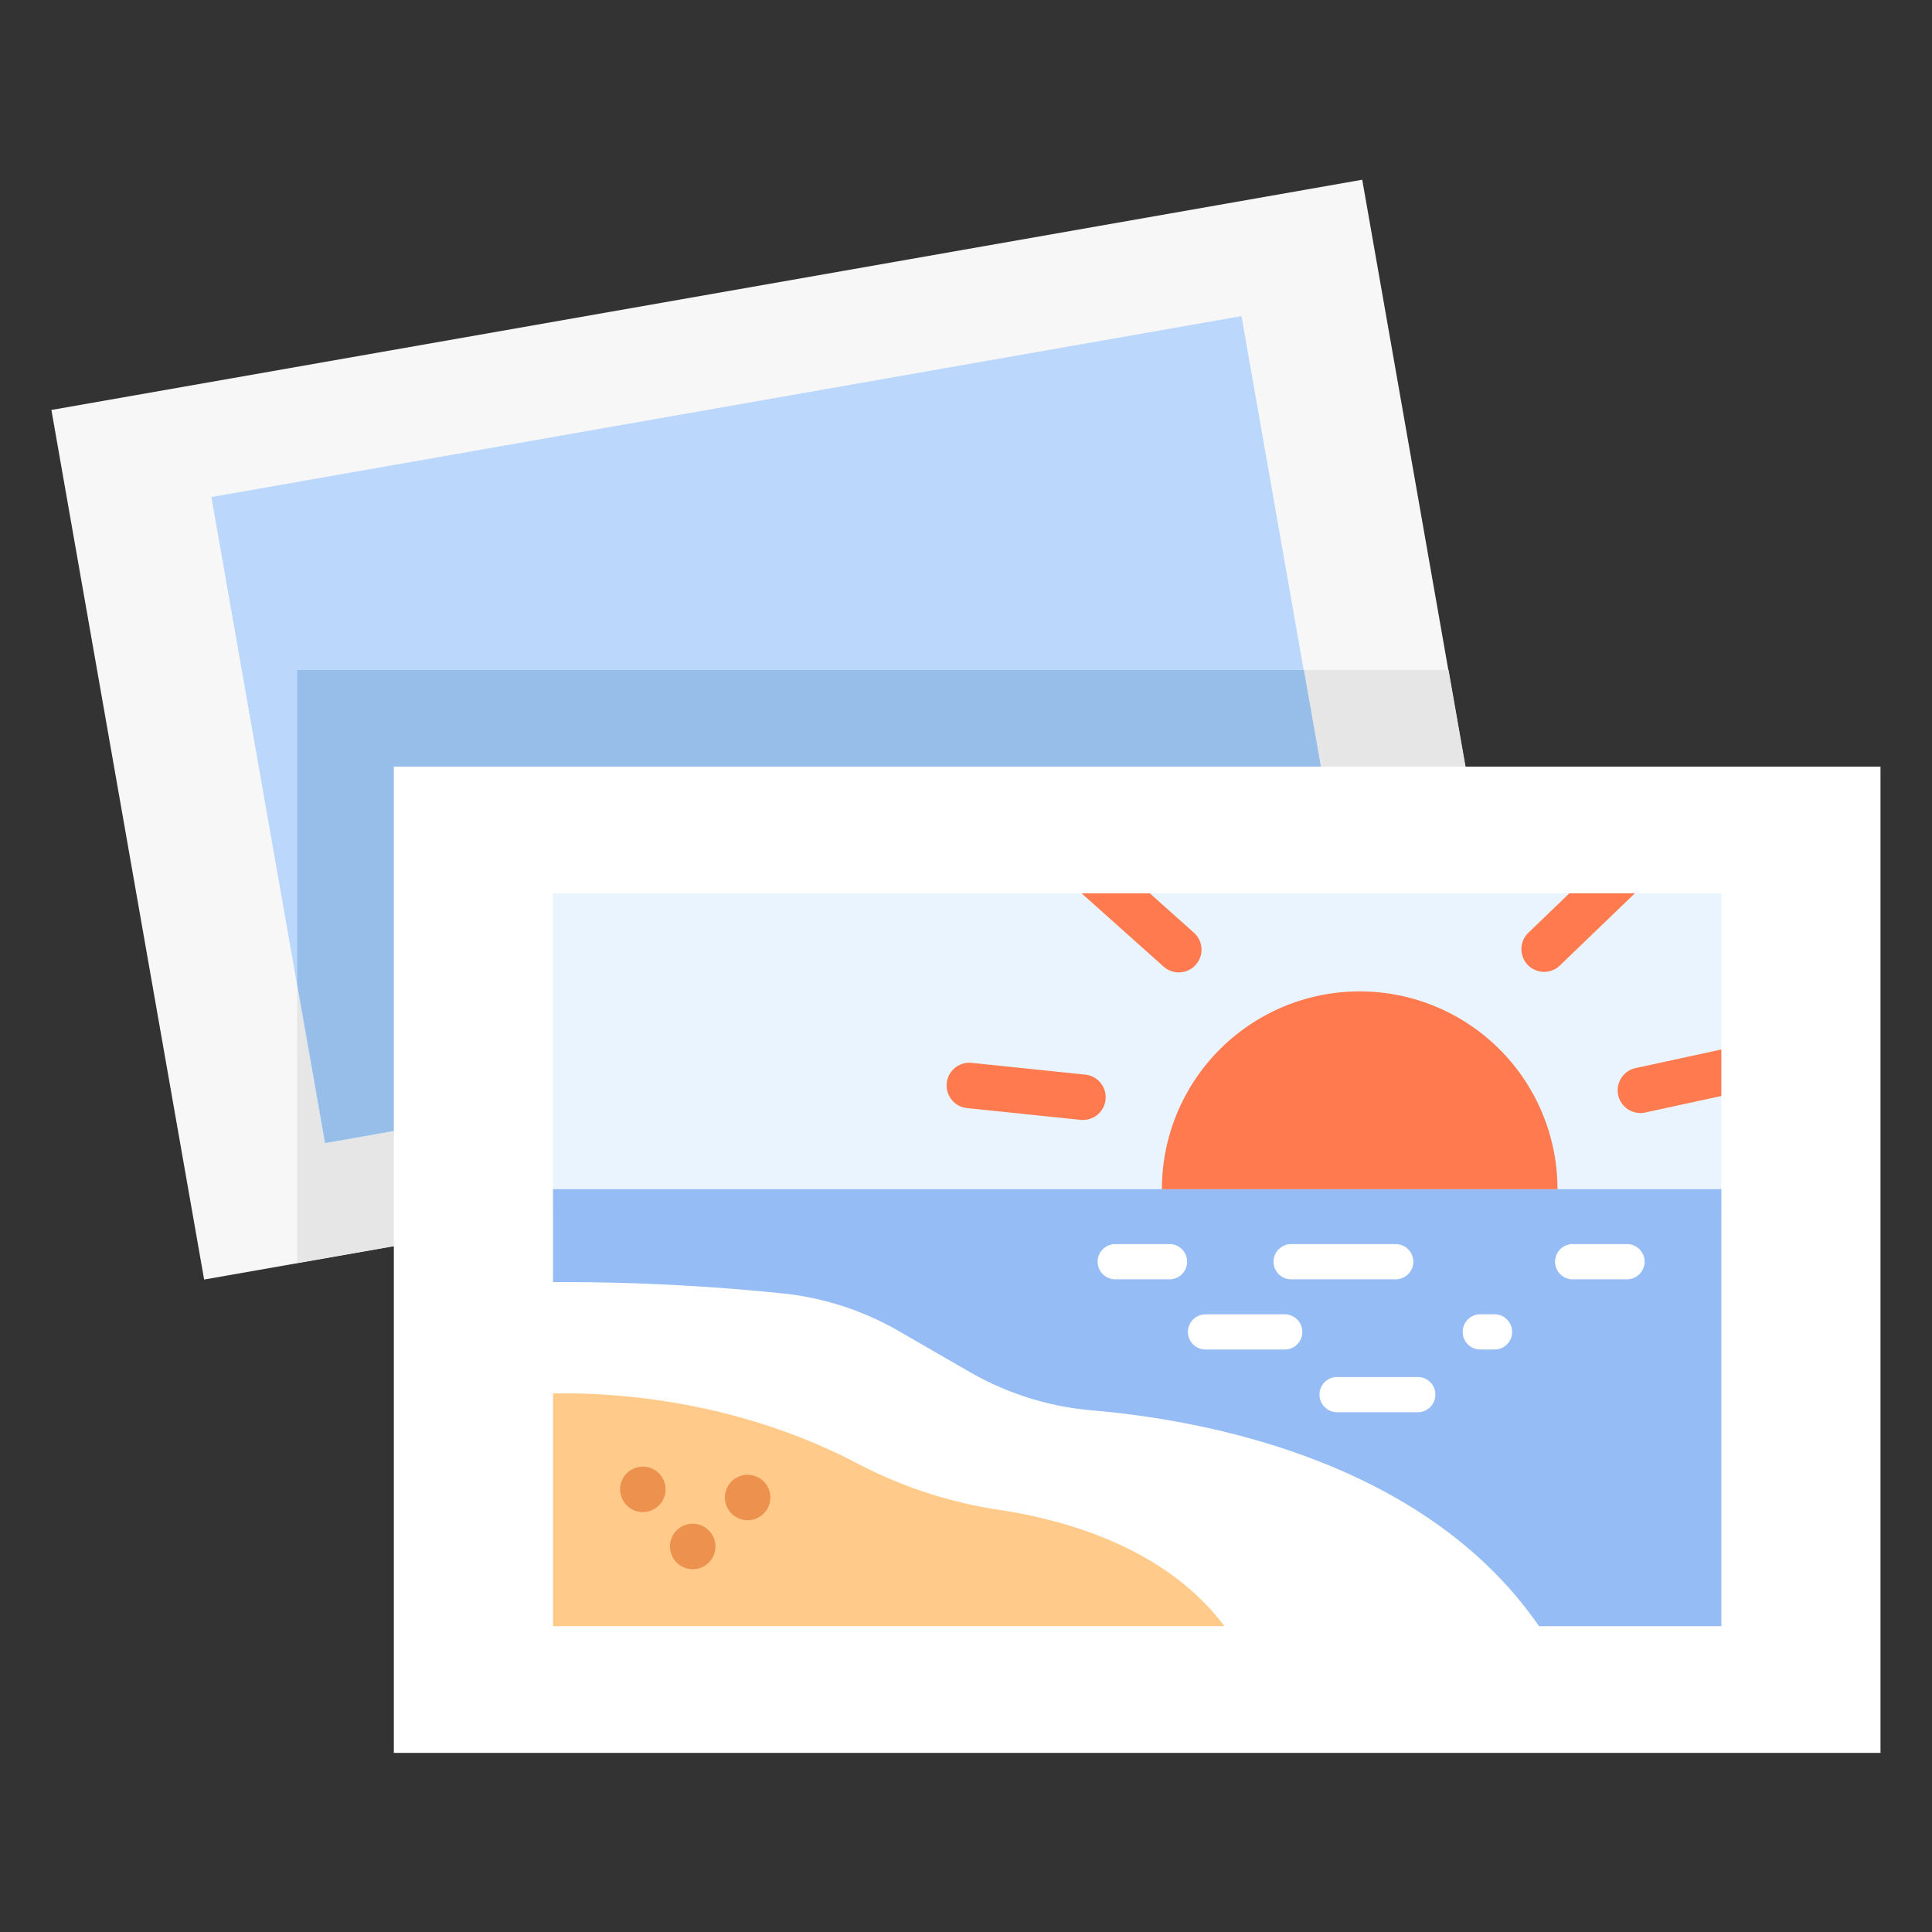 <svg id="Flat" height="512" viewBox="0 0 340 340" width="512" xmlns="http://www.w3.org/2000/svg"><rect x="0" y="0" width="340" height="340" fill="#333333" stroke="none"/><path d="m20.758 50.651h234.198v155.363h-234.198z" fill="#f7f7f7" transform="matrix(.985 -.173 .173 .985 -20.164 25.847)"/><path d="m52.308 117.916v17 87.355l214.344-37.738-11.729-66.617h-185.615z" fill="#e6e6e6"/><path d="m45.833 70.609h184.046v115.447h-184.046z" fill="#bbd8fc" transform="matrix(.985 -.173 .173 .985 -20.164 25.847)"/><path d="m52.308 117.916v17 38.23l4.928 27.992 181.259-31.912-9.034-51.31h-160.153z" fill="#97bee8"/><path d="m69.308 134.916h261.63v173.561h-261.63z" fill="#fff"/><path d="m97.321 157.211h205.604v55.568h-205.604z" fill="#e9f4ff"/><path d="m97.321 209.278v16.349l65.02 19.58 108.501 40.974h32.083v-76.903z" fill="#95bcf4"/><path d="m192.314 248.214a52.088 52.088 0 0 1 -21.612-6.739l-12.522-7.224a51.536 51.536 0 0 0 -19.839-6.567 378.47 378.47 0 0 0 -41.02-2.057v19.6l30.518 16.88 87.638 24.078h55.365c-20.255-29.397-59.548-36.35-78.528-37.971z" fill="#fff"/><path d="m176.1 265.75a78.885 78.885 0 0 1 -24.881-8.032c-21.3-11.236-42.632-12.687-53.894-12.5v40.958h118.152c-10.172-13.551-27.353-18.576-39.377-20.426z" fill="#ffca8a"/><path d="m239.285 174.47a34.808 34.808 0 0 0 -34.808 34.808h69.616a34.808 34.808 0 0 0 -34.808-34.808z" fill="#ff7a4e"/><path d="m113.128 266.106a4.031 4.031 0 0 1 -2.83-1.18 3.639 3.639 0 0 1 -.49-.61 3.256 3.256 0 0 1 -.37-.69 3.832 3.832 0 0 1 -.23-.75 4.047 4.047 0 0 1 -.08-.78 4.121 4.121 0 0 1 .08-.78 4.053 4.053 0 0 1 .23-.75 4.524 4.524 0 0 1 .36-.69 4.188 4.188 0 0 1 .5-.6 3.558 3.558 0 0 1 .61-.5 4.033 4.033 0 0 1 1.44-.6 4.093 4.093 0 0 1 1.56 0 4.033 4.033 0 0 1 1.44.6 3.558 3.558 0 0 1 .61.5 4 4 0 0 1 0 5.65 4.161 4.161 0 0 1 -.61.5 4.485 4.485 0 0 1 -.69.369 4.563 4.563 0 0 1 -.75.231 4.129 4.129 0 0 1 -.78.08z" fill="#ec924e"/><path d="m121.908 276.156a4.129 4.129 0 0 1 -.78-.08 4.033 4.033 0 0 1 -1.44-.6 4.158 4.158 0 0 1 -.61-.49 4.994 4.994 0 0 1 -.5-.61 4.524 4.524 0 0 1 -.36-.69 3.832 3.832 0 0 1 -.23-.75 4.129 4.129 0 0 1 -.08-.78 3.992 3.992 0 0 1 4.78-3.92 3.809 3.809 0 0 1 .75.22 4.579 4.579 0 0 1 .69.37 4.919 4.919 0 0 1 .61.5 4.065 4.065 0 0 1 1.17 2.83 4.129 4.129 0 0 1 -.08.78 4.033 4.033 0 0 1 -.6 1.44 3.607 3.607 0 0 1 -1.1 1.1 4.033 4.033 0 0 1 -1.44.6 4.129 4.129 0 0 1 -.78.08z" fill="#ec924e"/><path d="m131.568 267.536a4.129 4.129 0 0 1 -.78-.08 4.053 4.053 0 0 1 -.75-.23 3.828 3.828 0 0 1 -.69-.37 3.654 3.654 0 0 1 -.61-.5 4.013 4.013 0 0 1 -.49-.6 3.828 3.828 0 0 1 -.37-.69 4.3 4.3 0 0 1 -.23-.75 4.138 4.138 0 0 1 -.08-.78 4.029 4.029 0 0 1 1.17-2.83 4.161 4.161 0 0 1 .61-.5 4.677 4.677 0 0 1 .69-.371 4.092 4.092 0 0 1 .75-.219 4.01 4.01 0 0 1 3.61 1.09 3.694 3.694 0 0 1 .5.61 3.782 3.782 0 0 1 .37.69 3.922 3.922 0 0 1 .22.74 3.532 3.532 0 0 1 .08.79 3.45 3.45 0 0 1 -.08.78 4.252 4.252 0 0 1 -.22.75 4.579 4.579 0 0 1 -.37.69 4.82 4.82 0 0 1 -.5.6 4 4 0 0 1 -2.83 1.18z" fill="#ec924e"/><path d="m190.6 197.1c-.138 0-.276-.007-.416-.021l-20.062-2.082a4 4 0 0 1 .821-7.957l20.057 2.077a4 4 0 0 1 -.406 7.978z" fill="#ff7a4e"/><path d="m204.769 170.1a4 4 0 1 0 5.307-5.986l-7.724-6.9h-12.006z" fill="#ff7a4e"/><path d="m276.176 157.211-7.264 6.992a4 4 0 0 0 5.506 5.8l13.294-12.8z" fill="#ff7a4e"/><path d="m302.925 184.694-15.108 3.275a4 4 0 1 0 1.738 7.809l13.37-2.9z" fill="#ff7a4e"/><g fill="#fff"><path d="m245.455 225.135h-18.4a3.1 3.1 0 0 1 0-6.191h18.4a3.1 3.1 0 1 1 0 6.191z"/><path d="m286.489 225.135h-9.889a3.1 3.1 0 0 1 0-6.191h9.888a3.1 3.1 0 0 1 0 6.191z"/><path d="m249.673 248.524h-14.531a3.1 3.1 0 0 1 0-6.191h14.531a3.1 3.1 0 0 1 0 6.191z"/><path d="m205.982 225.135h-9.888a3.1 3.1 0 0 1 0-6.191h9.888a3.1 3.1 0 0 1 0 6.191z"/><path d="m225.911 237.49h-13.757a3.095 3.095 0 1 1 0-6.19h13.757a3.1 3.1 0 1 1 0 6.19z"/><path d="m262.835 237.49h-2.149a3.1 3.1 0 1 1 0-6.19h2.149a3.1 3.1 0 1 1 0 6.19z"/></g></svg>